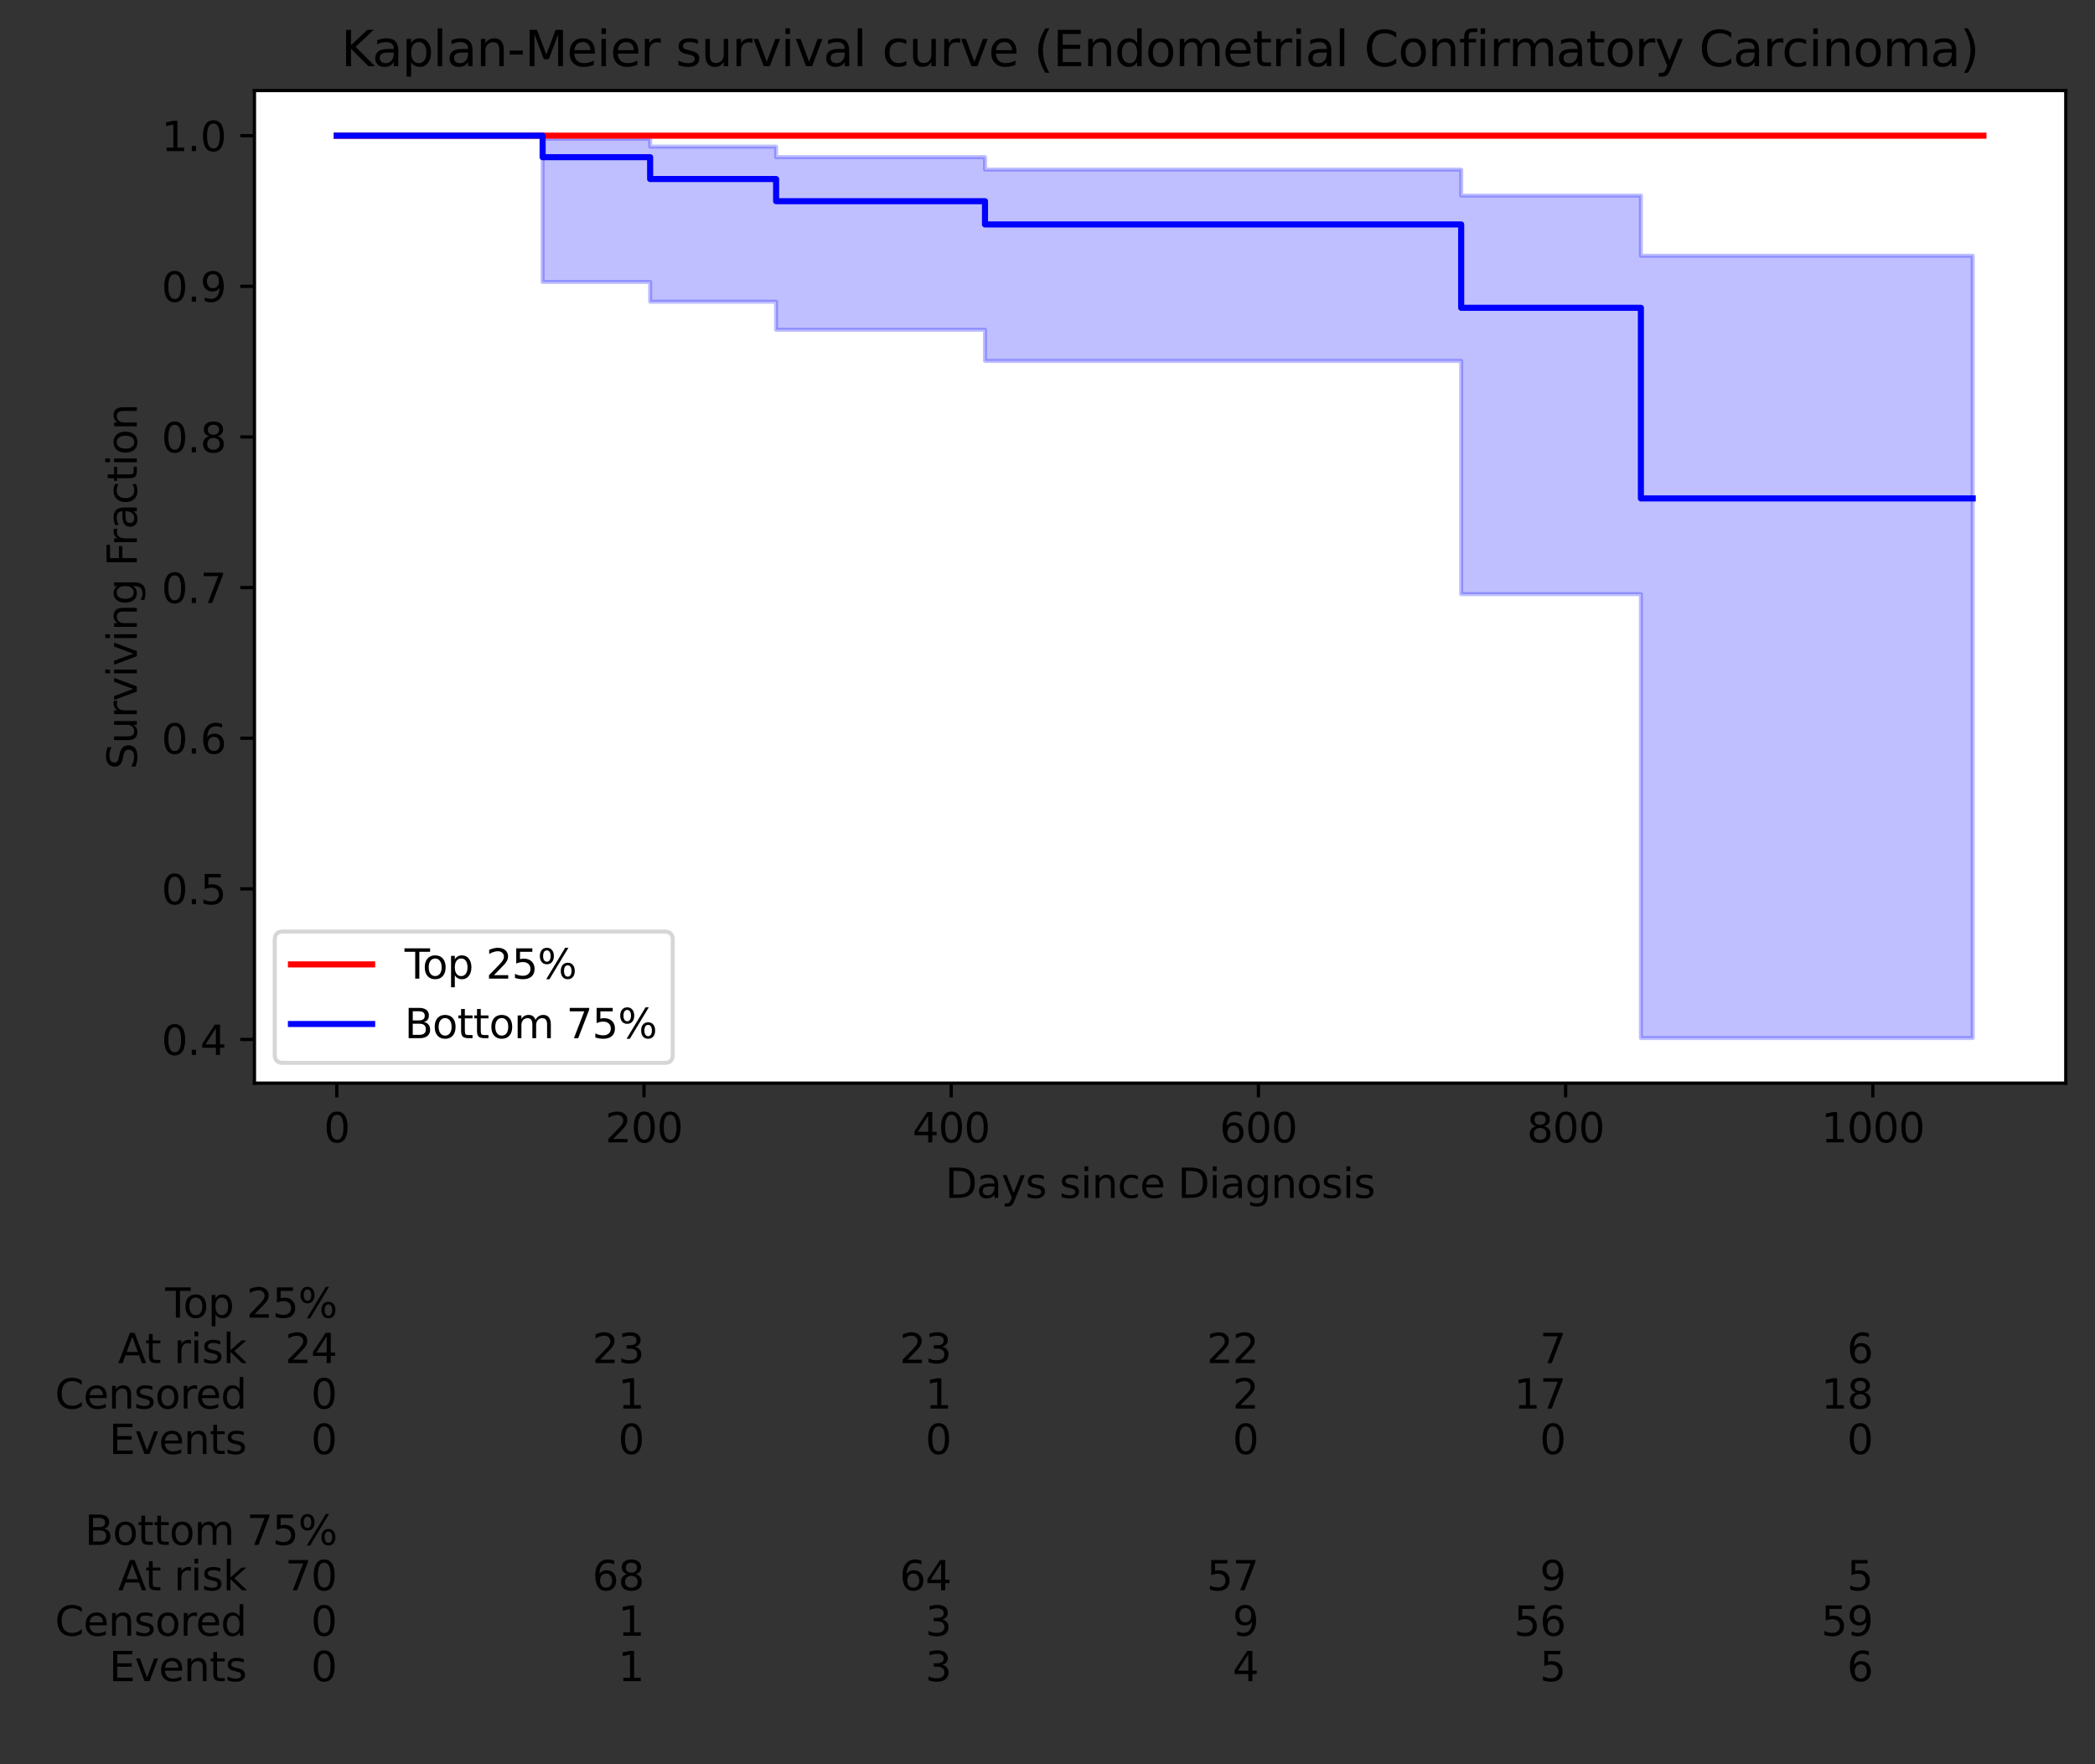 <?xml version="1.0" encoding="utf-8" standalone="no"?>
<!DOCTYPE svg PUBLIC "-//W3C//DTD SVG 1.1//EN"
  "http://www.w3.org/Graphics/SVG/1.1/DTD/svg11.dtd">
<svg xmlns:xlink="http://www.w3.org/1999/xlink" width="516.308pt" height="434.797pt" viewBox="0 0 516.308 434.797" xmlns="http://www.w3.org/2000/svg" version="1.1">
 <rect x="0" y="0" width="516.308" height="434.797" fill="#333333" stroke="none"/>
 <defs>
  <style type="text/css">*{stroke-linejoin: round; stroke-linecap: butt}</style>
 </defs>
 <g id="figure_1">
  <g id="patch_1">
   <path d="M 0 434.797 
L 516.308 434.797 
L 516.308 0 
L 0 0 
L 0 434.797 
z
" style="fill: none"/>
  </g>
  <g id="axes_1">
   <g id="patch_2">
    <path d="M 62.708 266.938 
L 509.108 266.938 
L 509.108 22.318 
L 62.708 22.318 
z
" style="fill: #ffffff"/>
   </g>
   <g id="PolyCollection_1">
    <defs>
     <path id="mbb729e5e89" d="M 82.998 -401.359 
L 82.998 -401.359 
L 105.334 -401.359 
L 105.334 -401.359 
L 307.107 -401.359 
L 307.107 -401.359 
L 324.899 -401.359 
L 324.899 -401.359 
L 332.092 -401.359 
L 332.092 -401.359 
L 337.77 -401.359 
L 337.77 -401.359 
L 338.149 -401.359 
L 338.149 -401.359 
L 345.72 -401.359 
L 345.72 -401.359 
L 346.856 -401.359 
L 346.856 -401.359 
L 348.37 -401.359 
L 348.37 -401.359 
L 349.506 -401.359 
L 349.506 -401.359 
L 356.32 -401.359 
L 356.32 -401.359 
L 358.591 -401.359 
L 358.591 -401.359 
L 361.998 -401.359 
L 361.998 -401.359 
L 375.248 -401.359 
L 375.248 -401.359 
L 376.005 -401.359 
L 376.005 -401.359 
L 378.655 -401.359 
L 378.655 -401.359 
L 382.062 -401.359 
L 382.062 -401.359 
L 451.718 -401.359 
L 451.718 -401.359 
L 467.617 -401.359 
L 467.617 -401.359 
L 472.16 -401.359 
L 472.16 -401.359 
L 480.867 -401.359 
L 480.867 -401.359 
L 481.624 -401.359 
L 481.624 -401.359 
L 485.788 -401.359 
L 485.788 -401.359 
L 488.817 -401.359 
L 488.817 -401.359 
L 488.817 -401.359 
L 488.817 -401.359 
L 488.817 -401.359 
L 485.788 -401.359 
L 485.788 -401.359 
L 481.624 -401.359 
L 481.624 -401.359 
L 480.867 -401.359 
L 480.867 -401.359 
L 472.16 -401.359 
L 472.16 -401.359 
L 467.617 -401.359 
L 467.617 -401.359 
L 451.718 -401.359 
L 451.718 -401.359 
L 382.062 -401.359 
L 382.062 -401.359 
L 378.655 -401.359 
L 378.655 -401.359 
L 376.005 -401.359 
L 376.005 -401.359 
L 375.248 -401.359 
L 375.248 -401.359 
L 361.998 -401.359 
L 361.998 -401.359 
L 358.591 -401.359 
L 358.591 -401.359 
L 356.32 -401.359 
L 356.32 -401.359 
L 349.506 -401.359 
L 349.506 -401.359 
L 348.37 -401.359 
L 348.37 -401.359 
L 346.856 -401.359 
L 346.856 -401.359 
L 345.72 -401.359 
L 345.72 -401.359 
L 338.149 -401.359 
L 338.149 -401.359 
L 337.77 -401.359 
L 337.77 -401.359 
L 332.092 -401.359 
L 332.092 -401.359 
L 324.899 -401.359 
L 324.899 -401.359 
L 307.107 -401.359 
L 307.107 -401.359 
L 105.334 -401.359 
L 105.334 -401.359 
L 82.998 -401.359 
z
" style="stroke: #ff0000; stroke-opacity: 0.25"/>
    </defs>
    <g clip-path="url(#pdd4e653bac)">
     <use xlink:href="#mbb729e5e89" x="0" y="434.797" style="fill: #ff0000; fill-opacity: 0.25; stroke: #ff0000; stroke-opacity: 0.25"/>
    </g>
   </g>
   <g id="PolyCollection_2">
    <defs>
     <path id="m569c9affd7" d="M 82.998 -401.359 
L 82.998 -401.359 
L 133.726 -401.359 
L 133.726 -365.311 
L 145.083 -365.311 
L 145.083 -365.311 
L 160.225 -365.311 
L 160.225 -360.44 
L 178.396 -360.44 
L 178.396 -360.44 
L 191.267 -360.44 
L 191.267 -353.528 
L 223.445 -353.528 
L 223.445 -353.528 
L 238.587 -353.528 
L 238.587 -353.528 
L 241.616 -353.528 
L 241.616 -353.528 
L 242.751 -353.528 
L 242.751 -345.844 
L 249.566 -345.844 
L 249.566 -345.844 
L 276.065 -345.844 
L 276.065 -345.844 
L 297.643 -345.844 
L 297.643 -345.844 
L 304.078 -345.844 
L 304.078 -345.844 
L 312.785 -345.844 
L 312.785 -345.844 
L 313.164 -345.844 
L 313.164 -345.844 
L 315.057 -345.844 
L 315.057 -345.844 
L 316.192 -345.844 
L 316.192 -345.844 
L 317.328 -345.844 
L 317.328 -345.844 
L 324.142 -345.844 
L 324.142 -345.844 
L 327.171 -345.844 
L 327.171 -345.844 
L 327.928 -345.844 
L 327.928 -345.844 
L 330.578 -345.844 
L 330.578 -345.844 
L 332.092 -345.844 
L 332.092 -345.844 
L 333.606 -345.844 
L 333.606 -345.844 
L 334.363 -345.844 
L 334.363 -345.844 
L 334.742 -345.844 
L 334.742 -345.844 
L 337.013 -345.844 
L 337.013 -345.844 
L 338.149 -345.844 
L 338.149 -345.844 
L 340.042 -345.844 
L 340.042 -345.844 
L 340.799 -345.844 
L 340.799 -345.844 
L 341.178 -345.844 
L 341.178 -345.844 
L 341.556 -345.844 
L 341.556 -345.844 
L 342.313 -345.844 
L 342.313 -345.844 
L 342.692 -345.844 
L 342.692 -345.844 
L 343.07 -345.844 
L 343.07 -345.844 
L 343.827 -345.844 
L 343.827 -345.844 
L 344.963 -345.844 
L 344.963 -345.844 
L 346.099 -345.844 
L 346.099 -345.844 
L 347.235 -345.844 
L 347.235 -345.844 
L 347.992 -345.844 
L 347.992 -345.844 
L 348.37 -345.844 
L 348.37 -345.844 
L 350.642 -345.844 
L 350.642 -345.844 
L 351.777 -345.844 
L 351.777 -345.844 
L 353.67 -345.844 
L 353.67 -345.844 
L 354.806 -345.844 
L 354.806 -345.844 
L 355.563 -345.844 
L 355.563 -345.844 
L 359.349 -345.844 
L 359.349 -345.844 
L 360.106 -345.844 
L 360.106 -288.373 
L 362.377 -288.373 
L 362.377 -288.373 
L 363.134 -288.373 
L 363.134 -288.373 
L 372.22 -288.373 
L 372.22 -288.373 
L 377.519 -288.373 
L 377.519 -288.373 
L 380.548 -288.373 
L 380.548 -288.373 
L 384.712 -288.373 
L 384.712 -288.373 
L 389.255 -288.373 
L 389.255 -288.373 
L 394.555 -288.373 
L 394.555 -288.373 
L 404.397 -288.373 
L 404.397 -178.978 
L 422.947 -178.978 
L 422.947 -178.978 
L 474.81 -178.978 
L 474.81 -178.978 
L 478.217 -178.978 
L 478.217 -178.978 
L 478.974 -178.978 
L 478.974 -178.978 
L 486.167 -178.978 
L 486.167 -178.978 
L 486.167 -371.772 
L 486.167 -371.772 
L 486.167 -371.772 
L 478.974 -371.772 
L 478.974 -371.772 
L 478.217 -371.772 
L 478.217 -371.772 
L 474.81 -371.772 
L 474.81 -371.772 
L 422.947 -371.772 
L 422.947 -371.772 
L 404.397 -371.772 
L 404.397 -386.596 
L 394.555 -386.596 
L 394.555 -386.596 
L 389.255 -386.596 
L 389.255 -386.596 
L 384.712 -386.596 
L 384.712 -386.596 
L 380.548 -386.596 
L 380.548 -386.596 
L 377.519 -386.596 
L 377.519 -386.596 
L 372.22 -386.596 
L 372.22 -386.596 
L 363.134 -386.596 
L 363.134 -386.596 
L 362.377 -386.596 
L 362.377 -386.596 
L 360.106 -386.596 
L 360.106 -393.002 
L 359.349 -393.002 
L 359.349 -393.002 
L 355.563 -393.002 
L 355.563 -393.002 
L 354.806 -393.002 
L 354.806 -393.002 
L 353.67 -393.002 
L 353.67 -393.002 
L 351.777 -393.002 
L 351.777 -393.002 
L 350.642 -393.002 
L 350.642 -393.002 
L 348.37 -393.002 
L 348.37 -393.002 
L 347.992 -393.002 
L 347.992 -393.002 
L 347.235 -393.002 
L 347.235 -393.002 
L 346.099 -393.002 
L 346.099 -393.002 
L 344.963 -393.002 
L 344.963 -393.002 
L 343.827 -393.002 
L 343.827 -393.002 
L 343.07 -393.002 
L 343.07 -393.002 
L 342.692 -393.002 
L 342.692 -393.002 
L 342.313 -393.002 
L 342.313 -393.002 
L 341.556 -393.002 
L 341.556 -393.002 
L 341.178 -393.002 
L 341.178 -393.002 
L 340.799 -393.002 
L 340.799 -393.002 
L 340.042 -393.002 
L 340.042 -393.002 
L 338.149 -393.002 
L 338.149 -393.002 
L 337.013 -393.002 
L 337.013 -393.002 
L 334.742 -393.002 
L 334.742 -393.002 
L 334.363 -393.002 
L 334.363 -393.002 
L 333.606 -393.002 
L 333.606 -393.002 
L 332.092 -393.002 
L 332.092 -393.002 
L 330.578 -393.002 
L 330.578 -393.002 
L 327.928 -393.002 
L 327.928 -393.002 
L 327.171 -393.002 
L 327.171 -393.002 
L 324.142 -393.002 
L 324.142 -393.002 
L 317.328 -393.002 
L 317.328 -393.002 
L 316.192 -393.002 
L 316.192 -393.002 
L 315.057 -393.002 
L 315.057 -393.002 
L 313.164 -393.002 
L 313.164 -393.002 
L 312.785 -393.002 
L 312.785 -393.002 
L 304.078 -393.002 
L 304.078 -393.002 
L 297.643 -393.002 
L 297.643 -393.002 
L 276.065 -393.002 
L 276.065 -393.002 
L 249.566 -393.002 
L 249.566 -393.002 
L 242.751 -393.002 
L 242.751 -396.075 
L 241.616 -396.075 
L 241.616 -396.075 
L 238.587 -396.075 
L 238.587 -396.075 
L 223.445 -396.075 
L 223.445 -396.075 
L 191.267 -396.075 
L 191.267 -398.658 
L 178.396 -398.658 
L 178.396 -398.658 
L 160.225 -398.658 
L 160.225 -400.608 
L 145.083 -400.608 
L 145.083 -400.608 
L 133.726 -400.608 
L 133.726 -401.359 
L 82.998 -401.359 
z
" style="stroke: #0000ff; stroke-opacity: 0.25"/>
    </defs>
    <g clip-path="url(#pdd4e653bac)">
     <use xlink:href="#m569c9affd7" x="0" y="434.797" style="fill: #0000ff; fill-opacity: 0.25; stroke: #0000ff; stroke-opacity: 0.25"/>
    </g>
   </g>
   <g id="matplotlib.axis_1">
    <g id="xtick_1">
     <g id="line2d_1">
      <defs>
       <path id="m80b16d10fa" d="M 0 0 
L 0 3.5 
" style="stroke: #000000; stroke-width: 0.8"/>
      </defs>
      <g>
       <use xlink:href="#m80b16d10fa" x="82.998" y="266.938" style="stroke: #000000; stroke-width: 0.8"/>
      </g>
     </g>
     <g id="text_1">
      <!-- 0 -->
      <g transform="translate(79.817 281.537) scale(0.1 -0.1)">
       <defs>
        <path id="DejaVuSans-30" d="M 2034 4250 
Q 1547 4250 1301 3770 
Q 1056 3291 1056 2328 
Q 1056 1369 1301 889 
Q 1547 409 2034 409 
Q 2525 409 2770 889 
Q 3016 1369 3016 2328 
Q 3016 3291 2770 3770 
Q 2525 4250 2034 4250 
z
M 2034 4750 
Q 2819 4750 3233 4129 
Q 3647 3509 3647 2328 
Q 3647 1150 3233 529 
Q 2819 -91 2034 -91 
Q 1250 -91 836 529 
Q 422 1150 422 2328 
Q 422 3509 836 4129 
Q 1250 4750 2034 4750 
z
" transform="scale(0.016)"/>
       </defs>
       <use xlink:href="#DejaVuSans-30"/>
      </g>
     </g>
    </g>
    <g id="xtick_2">
     <g id="line2d_2">
      <g>
       <use xlink:href="#m80b16d10fa" x="158.711" y="266.938" style="stroke: #000000; stroke-width: 0.8"/>
      </g>
     </g>
     <g id="text_2">
      <!-- 200 -->
      <g transform="translate(149.167 281.537) scale(0.1 -0.1)">
       <defs>
        <path id="DejaVuSans-32" d="M 1228 531 
L 3431 531 
L 3431 0 
L 469 0 
L 469 531 
Q 828 903 1448 1529 
Q 2069 2156 2228 2338 
Q 2531 2678 2651 2914 
Q 2772 3150 2772 3378 
Q 2772 3750 2511 3984 
Q 2250 4219 1831 4219 
Q 1534 4219 1204 4116 
Q 875 4013 500 3803 
L 500 4441 
Q 881 4594 1212 4672 
Q 1544 4750 1819 4750 
Q 2544 4750 2975 4387 
Q 3406 4025 3406 3419 
Q 3406 3131 3298 2873 
Q 3191 2616 2906 2266 
Q 2828 2175 2409 1742 
Q 1991 1309 1228 531 
z
" transform="scale(0.016)"/>
       </defs>
       <use xlink:href="#DejaVuSans-32"/>
       <use xlink:href="#DejaVuSans-30" x="63.623"/>
       <use xlink:href="#DejaVuSans-30" x="127.246"/>
      </g>
     </g>
    </g>
    <g id="xtick_3">
     <g id="line2d_3">
      <g>
       <use xlink:href="#m80b16d10fa" x="234.423" y="266.938" style="stroke: #000000; stroke-width: 0.8"/>
      </g>
     </g>
     <g id="text_3">
      <!-- 400 -->
      <g transform="translate(224.879 281.537) scale(0.1 -0.1)">
       <defs>
        <path id="DejaVuSans-34" d="M 2419 4116 
L 825 1625 
L 2419 1625 
L 2419 4116 
z
M 2253 4666 
L 3047 4666 
L 3047 1625 
L 3713 1625 
L 3713 1100 
L 3047 1100 
L 3047 0 
L 2419 0 
L 2419 1100 
L 313 1100 
L 313 1709 
L 2253 4666 
z
" transform="scale(0.016)"/>
       </defs>
       <use xlink:href="#DejaVuSans-34"/>
       <use xlink:href="#DejaVuSans-30" x="63.623"/>
       <use xlink:href="#DejaVuSans-30" x="127.246"/>
      </g>
     </g>
    </g>
    <g id="xtick_4">
     <g id="line2d_4">
      <g>
       <use xlink:href="#m80b16d10fa" x="310.135" y="266.938" style="stroke: #000000; stroke-width: 0.8"/>
      </g>
     </g>
     <g id="text_4">
      <!-- 600 -->
      <g transform="translate(300.592 281.537) scale(0.1 -0.1)">
       <defs>
        <path id="DejaVuSans-36" d="M 2113 2584 
Q 1688 2584 1439 2293 
Q 1191 2003 1191 1497 
Q 1191 994 1439 701 
Q 1688 409 2113 409 
Q 2538 409 2786 701 
Q 3034 994 3034 1497 
Q 3034 2003 2786 2293 
Q 2538 2584 2113 2584 
z
M 3366 4563 
L 3366 3988 
Q 3128 4100 2886 4159 
Q 2644 4219 2406 4219 
Q 1781 4219 1451 3797 
Q 1122 3375 1075 2522 
Q 1259 2794 1537 2939 
Q 1816 3084 2150 3084 
Q 2853 3084 3261 2657 
Q 3669 2231 3669 1497 
Q 3669 778 3244 343 
Q 2819 -91 2113 -91 
Q 1303 -91 875 529 
Q 447 1150 447 2328 
Q 447 3434 972 4092 
Q 1497 4750 2381 4750 
Q 2619 4750 2861 4703 
Q 3103 4656 3366 4563 
z
" transform="scale(0.016)"/>
       </defs>
       <use xlink:href="#DejaVuSans-36"/>
       <use xlink:href="#DejaVuSans-30" x="63.623"/>
       <use xlink:href="#DejaVuSans-30" x="127.246"/>
      </g>
     </g>
    </g>
    <g id="xtick_5">
     <g id="line2d_5">
      <g>
       <use xlink:href="#m80b16d10fa" x="385.848" y="266.938" style="stroke: #000000; stroke-width: 0.8"/>
      </g>
     </g>
     <g id="text_5">
      <!-- 800 -->
      <g transform="translate(376.304 281.537) scale(0.1 -0.1)">
       <defs>
        <path id="DejaVuSans-38" d="M 2034 2216 
Q 1584 2216 1326 1975 
Q 1069 1734 1069 1313 
Q 1069 891 1326 650 
Q 1584 409 2034 409 
Q 2484 409 2743 651 
Q 3003 894 3003 1313 
Q 3003 1734 2745 1975 
Q 2488 2216 2034 2216 
z
M 1403 2484 
Q 997 2584 770 2862 
Q 544 3141 544 3541 
Q 544 4100 942 4425 
Q 1341 4750 2034 4750 
Q 2731 4750 3128 4425 
Q 3525 4100 3525 3541 
Q 3525 3141 3298 2862 
Q 3072 2584 2669 2484 
Q 3125 2378 3379 2068 
Q 3634 1759 3634 1313 
Q 3634 634 3220 271 
Q 2806 -91 2034 -91 
Q 1263 -91 848 271 
Q 434 634 434 1313 
Q 434 1759 690 2068 
Q 947 2378 1403 2484 
z
M 1172 3481 
Q 1172 3119 1398 2916 
Q 1625 2713 2034 2713 
Q 2441 2713 2670 2916 
Q 2900 3119 2900 3481 
Q 2900 3844 2670 4047 
Q 2441 4250 2034 4250 
Q 1625 4250 1398 4047 
Q 1172 3844 1172 3481 
z
" transform="scale(0.016)"/>
       </defs>
       <use xlink:href="#DejaVuSans-38"/>
       <use xlink:href="#DejaVuSans-30" x="63.623"/>
       <use xlink:href="#DejaVuSans-30" x="127.246"/>
      </g>
     </g>
    </g>
    <g id="xtick_6">
     <g id="line2d_6">
      <g>
       <use xlink:href="#m80b16d10fa" x="461.56" y="266.938" style="stroke: #000000; stroke-width: 0.8"/>
      </g>
     </g>
     <g id="text_6">
      <!-- 1000 -->
      <g transform="translate(448.835 281.537) scale(0.1 -0.1)">
       <defs>
        <path id="DejaVuSans-31" d="M 794 531 
L 1825 531 
L 1825 4091 
L 703 3866 
L 703 4441 
L 1819 4666 
L 2450 4666 
L 2450 531 
L 3481 531 
L 3481 0 
L 794 0 
L 794 531 
z
" transform="scale(0.016)"/>
       </defs>
       <use xlink:href="#DejaVuSans-31"/>
       <use xlink:href="#DejaVuSans-30" x="63.623"/>
       <use xlink:href="#DejaVuSans-30" x="127.246"/>
       <use xlink:href="#DejaVuSans-30" x="190.869"/>
      </g>
     </g>
    </g>
    <g id="text_7">
     <!-- Days since Diagnosis -->
     <g transform="translate(232.959 295.215) scale(0.1 -0.1)">
      <defs>
       <path id="DejaVuSans-44" d="M 1259 4147 
L 1259 519 
L 2022 519 
Q 2988 519 3436 956 
Q 3884 1394 3884 2338 
Q 3884 3275 3436 3711 
Q 2988 4147 2022 4147 
L 1259 4147 
z
M 628 4666 
L 1925 4666 
Q 3281 4666 3915 4102 
Q 4550 3538 4550 2338 
Q 4550 1131 3912 565 
Q 3275 0 1925 0 
L 628 0 
L 628 4666 
z
" transform="scale(0.016)"/>
       <path id="DejaVuSans-61" d="M 2194 1759 
Q 1497 1759 1228 1600 
Q 959 1441 959 1056 
Q 959 750 1161 570 
Q 1363 391 1709 391 
Q 2188 391 2477 730 
Q 2766 1069 2766 1631 
L 2766 1759 
L 2194 1759 
z
M 3341 1997 
L 3341 0 
L 2766 0 
L 2766 531 
Q 2569 213 2275 61 
Q 1981 -91 1556 -91 
Q 1019 -91 701 211 
Q 384 513 384 1019 
Q 384 1609 779 1909 
Q 1175 2209 1959 2209 
L 2766 2209 
L 2766 2266 
Q 2766 2663 2505 2880 
Q 2244 3097 1772 3097 
Q 1472 3097 1187 3025 
Q 903 2953 641 2809 
L 641 3341 
Q 956 3463 1253 3523 
Q 1550 3584 1831 3584 
Q 2591 3584 2966 3190 
Q 3341 2797 3341 1997 
z
" transform="scale(0.016)"/>
       <path id="DejaVuSans-79" d="M 2059 -325 
Q 1816 -950 1584 -1140 
Q 1353 -1331 966 -1331 
L 506 -1331 
L 506 -850 
L 844 -850 
Q 1081 -850 1212 -737 
Q 1344 -625 1503 -206 
L 1606 56 
L 191 3500 
L 800 3500 
L 1894 763 
L 2988 3500 
L 3597 3500 
L 2059 -325 
z
" transform="scale(0.016)"/>
       <path id="DejaVuSans-73" d="M 2834 3397 
L 2834 2853 
Q 2591 2978 2328 3040 
Q 2066 3103 1784 3103 
Q 1356 3103 1142 2972 
Q 928 2841 928 2578 
Q 928 2378 1081 2264 
Q 1234 2150 1697 2047 
L 1894 2003 
Q 2506 1872 2764 1633 
Q 3022 1394 3022 966 
Q 3022 478 2636 193 
Q 2250 -91 1575 -91 
Q 1294 -91 989 -36 
Q 684 19 347 128 
L 347 722 
Q 666 556 975 473 
Q 1284 391 1588 391 
Q 1994 391 2212 530 
Q 2431 669 2431 922 
Q 2431 1156 2273 1281 
Q 2116 1406 1581 1522 
L 1381 1569 
Q 847 1681 609 1914 
Q 372 2147 372 2553 
Q 372 3047 722 3315 
Q 1072 3584 1716 3584 
Q 2034 3584 2315 3537 
Q 2597 3491 2834 3397 
z
" transform="scale(0.016)"/>
       <path id="DejaVuSans-20" transform="scale(0.016)"/>
       <path id="DejaVuSans-69" d="M 603 3500 
L 1178 3500 
L 1178 0 
L 603 0 
L 603 3500 
z
M 603 4863 
L 1178 4863 
L 1178 4134 
L 603 4134 
L 603 4863 
z
" transform="scale(0.016)"/>
       <path id="DejaVuSans-6e" d="M 3513 2113 
L 3513 0 
L 2938 0 
L 2938 2094 
Q 2938 2591 2744 2837 
Q 2550 3084 2163 3084 
Q 1697 3084 1428 2787 
Q 1159 2491 1159 1978 
L 1159 0 
L 581 0 
L 581 3500 
L 1159 3500 
L 1159 2956 
Q 1366 3272 1645 3428 
Q 1925 3584 2291 3584 
Q 2894 3584 3203 3211 
Q 3513 2838 3513 2113 
z
" transform="scale(0.016)"/>
       <path id="DejaVuSans-63" d="M 3122 3366 
L 3122 2828 
Q 2878 2963 2633 3030 
Q 2388 3097 2138 3097 
Q 1578 3097 1268 2742 
Q 959 2388 959 1747 
Q 959 1106 1268 751 
Q 1578 397 2138 397 
Q 2388 397 2633 464 
Q 2878 531 3122 666 
L 3122 134 
Q 2881 22 2623 -34 
Q 2366 -91 2075 -91 
Q 1284 -91 818 406 
Q 353 903 353 1747 
Q 353 2603 823 3093 
Q 1294 3584 2113 3584 
Q 2378 3584 2631 3529 
Q 2884 3475 3122 3366 
z
" transform="scale(0.016)"/>
       <path id="DejaVuSans-65" d="M 3597 1894 
L 3597 1613 
L 953 1613 
Q 991 1019 1311 708 
Q 1631 397 2203 397 
Q 2534 397 2845 478 
Q 3156 559 3463 722 
L 3463 178 
Q 3153 47 2828 -22 
Q 2503 -91 2169 -91 
Q 1331 -91 842 396 
Q 353 884 353 1716 
Q 353 2575 817 3079 
Q 1281 3584 2069 3584 
Q 2775 3584 3186 3129 
Q 3597 2675 3597 1894 
z
M 3022 2063 
Q 3016 2534 2758 2815 
Q 2500 3097 2075 3097 
Q 1594 3097 1305 2825 
Q 1016 2553 972 2059 
L 3022 2063 
z
" transform="scale(0.016)"/>
       <path id="DejaVuSans-67" d="M 2906 1791 
Q 2906 2416 2648 2759 
Q 2391 3103 1925 3103 
Q 1463 3103 1205 2759 
Q 947 2416 947 1791 
Q 947 1169 1205 825 
Q 1463 481 1925 481 
Q 2391 481 2648 825 
Q 2906 1169 2906 1791 
z
M 3481 434 
Q 3481 -459 3084 -895 
Q 2688 -1331 1869 -1331 
Q 1566 -1331 1297 -1286 
Q 1028 -1241 775 -1147 
L 775 -588 
Q 1028 -725 1275 -790 
Q 1522 -856 1778 -856 
Q 2344 -856 2625 -561 
Q 2906 -266 2906 331 
L 2906 616 
Q 2728 306 2450 153 
Q 2172 0 1784 0 
Q 1141 0 747 490 
Q 353 981 353 1791 
Q 353 2603 747 3093 
Q 1141 3584 1784 3584 
Q 2172 3584 2450 3431 
Q 2728 3278 2906 2969 
L 2906 3500 
L 3481 3500 
L 3481 434 
z
" transform="scale(0.016)"/>
       <path id="DejaVuSans-6f" d="M 1959 3097 
Q 1497 3097 1228 2736 
Q 959 2375 959 1747 
Q 959 1119 1226 758 
Q 1494 397 1959 397 
Q 2419 397 2687 759 
Q 2956 1122 2956 1747 
Q 2956 2369 2687 2733 
Q 2419 3097 1959 3097 
z
M 1959 3584 
Q 2709 3584 3137 3096 
Q 3566 2609 3566 1747 
Q 3566 888 3137 398 
Q 2709 -91 1959 -91 
Q 1206 -91 779 398 
Q 353 888 353 1747 
Q 353 2609 779 3096 
Q 1206 3584 1959 3584 
z
" transform="scale(0.016)"/>
      </defs>
      <use xlink:href="#DejaVuSans-44"/>
      <use xlink:href="#DejaVuSans-61" x="77.002"/>
      <use xlink:href="#DejaVuSans-79" x="138.281"/>
      <use xlink:href="#DejaVuSans-73" x="197.461"/>
      <use xlink:href="#DejaVuSans-20" x="249.561"/>
      <use xlink:href="#DejaVuSans-73" x="281.348"/>
      <use xlink:href="#DejaVuSans-69" x="333.447"/>
      <use xlink:href="#DejaVuSans-6e" x="361.23"/>
      <use xlink:href="#DejaVuSans-63" x="424.609"/>
      <use xlink:href="#DejaVuSans-65" x="479.59"/>
      <use xlink:href="#DejaVuSans-20" x="541.113"/>
      <use xlink:href="#DejaVuSans-44" x="572.9"/>
      <use xlink:href="#DejaVuSans-69" x="649.902"/>
      <use xlink:href="#DejaVuSans-61" x="677.686"/>
      <use xlink:href="#DejaVuSans-67" x="738.965"/>
      <use xlink:href="#DejaVuSans-6e" x="802.441"/>
      <use xlink:href="#DejaVuSans-6f" x="865.82"/>
      <use xlink:href="#DejaVuSans-73" x="927.002"/>
      <use xlink:href="#DejaVuSans-69" x="979.102"/>
      <use xlink:href="#DejaVuSans-73" x="1006.885"/>
     </g>
    </g>
   </g>
   <g id="matplotlib.axis_2">
    <g id="ytick_1">
     <g id="line2d_7">
      <defs>
       <path id="m5f31d55147" d="M 0 0 
L -3.5 0 
" style="stroke: #000000; stroke-width: 0.8"/>
      </defs>
      <g>
       <use xlink:href="#m5f31d55147" x="62.708" y="256.177" style="stroke: #000000; stroke-width: 0.8"/>
      </g>
     </g>
     <g id="text_8">
      <!-- 0.4 -->
      <g transform="translate(39.804 259.976) scale(0.1 -0.1)">
       <defs>
        <path id="DejaVuSans-2e" d="M 684 794 
L 1344 794 
L 1344 0 
L 684 0 
L 684 794 
z
" transform="scale(0.016)"/>
       </defs>
       <use xlink:href="#DejaVuSans-30"/>
       <use xlink:href="#DejaVuSans-2e" x="63.623"/>
       <use xlink:href="#DejaVuSans-34" x="95.41"/>
      </g>
     </g>
    </g>
    <g id="ytick_2">
     <g id="line2d_8">
      <g>
       <use xlink:href="#m5f31d55147" x="62.708" y="219.054" style="stroke: #000000; stroke-width: 0.8"/>
      </g>
     </g>
     <g id="text_9">
      <!-- 0.5 -->
      <g transform="translate(39.804 222.853) scale(0.1 -0.1)">
       <defs>
        <path id="DejaVuSans-35" d="M 691 4666 
L 3169 4666 
L 3169 4134 
L 1269 4134 
L 1269 2991 
Q 1406 3038 1543 3061 
Q 1681 3084 1819 3084 
Q 2600 3084 3056 2656 
Q 3513 2228 3513 1497 
Q 3513 744 3044 326 
Q 2575 -91 1722 -91 
Q 1428 -91 1123 -41 
Q 819 9 494 109 
L 494 744 
Q 775 591 1075 516 
Q 1375 441 1709 441 
Q 2250 441 2565 725 
Q 2881 1009 2881 1497 
Q 2881 1984 2565 2268 
Q 2250 2553 1709 2553 
Q 1456 2553 1204 2497 
Q 953 2441 691 2322 
L 691 4666 
z
" transform="scale(0.016)"/>
       </defs>
       <use xlink:href="#DejaVuSans-30"/>
       <use xlink:href="#DejaVuSans-2e" x="63.623"/>
       <use xlink:href="#DejaVuSans-35" x="95.41"/>
      </g>
     </g>
    </g>
    <g id="ytick_3">
     <g id="line2d_9">
      <g>
       <use xlink:href="#m5f31d55147" x="62.708" y="181.93" style="stroke: #000000; stroke-width: 0.8"/>
      </g>
     </g>
     <g id="text_10">
      <!-- 0.6 -->
      <g transform="translate(39.804 185.73) scale(0.1 -0.1)">
       <use xlink:href="#DejaVuSans-30"/>
       <use xlink:href="#DejaVuSans-2e" x="63.623"/>
       <use xlink:href="#DejaVuSans-36" x="95.41"/>
      </g>
     </g>
    </g>
    <g id="ytick_4">
     <g id="line2d_10">
      <g>
       <use xlink:href="#m5f31d55147" x="62.708" y="144.807" style="stroke: #000000; stroke-width: 0.8"/>
      </g>
     </g>
     <g id="text_11">
      <!-- 0.7 -->
      <g transform="translate(39.804 148.606) scale(0.1 -0.1)">
       <defs>
        <path id="DejaVuSans-37" d="M 525 4666 
L 3525 4666 
L 3525 4397 
L 1831 0 
L 1172 0 
L 2766 4134 
L 525 4134 
L 525 4666 
z
" transform="scale(0.016)"/>
       </defs>
       <use xlink:href="#DejaVuSans-30"/>
       <use xlink:href="#DejaVuSans-2e" x="63.623"/>
       <use xlink:href="#DejaVuSans-37" x="95.41"/>
      </g>
     </g>
    </g>
    <g id="ytick_5">
     <g id="line2d_11">
      <g>
       <use xlink:href="#m5f31d55147" x="62.708" y="107.684" style="stroke: #000000; stroke-width: 0.8"/>
      </g>
     </g>
     <g id="text_12">
      <!-- 0.8 -->
      <g transform="translate(39.804 111.483) scale(0.1 -0.1)">
       <use xlink:href="#DejaVuSans-30"/>
       <use xlink:href="#DejaVuSans-2e" x="63.623"/>
       <use xlink:href="#DejaVuSans-38" x="95.41"/>
      </g>
     </g>
    </g>
    <g id="ytick_6">
     <g id="line2d_12">
      <g>
       <use xlink:href="#m5f31d55147" x="62.708" y="70.561" style="stroke: #000000; stroke-width: 0.8"/>
      </g>
     </g>
     <g id="text_13">
      <!-- 0.9 -->
      <g transform="translate(39.804 74.36) scale(0.1 -0.1)">
       <defs>
        <path id="DejaVuSans-39" d="M 703 97 
L 703 672 
Q 941 559 1184 500 
Q 1428 441 1663 441 
Q 2288 441 2617 861 
Q 2947 1281 2994 2138 
Q 2813 1869 2534 1725 
Q 2256 1581 1919 1581 
Q 1219 1581 811 2004 
Q 403 2428 403 3163 
Q 403 3881 828 4315 
Q 1253 4750 1959 4750 
Q 2769 4750 3195 4129 
Q 3622 3509 3622 2328 
Q 3622 1225 3098 567 
Q 2575 -91 1691 -91 
Q 1453 -91 1209 -44 
Q 966 3 703 97 
z
M 1959 2075 
Q 2384 2075 2632 2365 
Q 2881 2656 2881 3163 
Q 2881 3666 2632 3958 
Q 2384 4250 1959 4250 
Q 1534 4250 1286 3958 
Q 1038 3666 1038 3163 
Q 1038 2656 1286 2365 
Q 1534 2075 1959 2075 
z
" transform="scale(0.016)"/>
       </defs>
       <use xlink:href="#DejaVuSans-30"/>
       <use xlink:href="#DejaVuSans-2e" x="63.623"/>
       <use xlink:href="#DejaVuSans-39" x="95.41"/>
      </g>
     </g>
    </g>
    <g id="ytick_7">
     <g id="line2d_13">
      <g>
       <use xlink:href="#m5f31d55147" x="62.708" y="33.437" style="stroke: #000000; stroke-width: 0.8"/>
      </g>
     </g>
     <g id="text_14">
      <!-- 1.0 -->
      <g transform="translate(39.804 37.236) scale(0.1 -0.1)">
       <use xlink:href="#DejaVuSans-31"/>
       <use xlink:href="#DejaVuSans-2e" x="63.623"/>
       <use xlink:href="#DejaVuSans-30" x="95.41"/>
      </g>
     </g>
    </g>
    <g id="text_15">
     <!-- Surviving Fraction -->
     <g transform="translate(33.725 189.615) rotate(-90) scale(0.1 -0.1)">
      <defs>
       <path id="DejaVuSans-53" d="M 3425 4513 
L 3425 3897 
Q 3066 4069 2747 4153 
Q 2428 4238 2131 4238 
Q 1616 4238 1336 4038 
Q 1056 3838 1056 3469 
Q 1056 3159 1242 3001 
Q 1428 2844 1947 2747 
L 2328 2669 
Q 3034 2534 3370 2195 
Q 3706 1856 3706 1288 
Q 3706 609 3251 259 
Q 2797 -91 1919 -91 
Q 1588 -91 1214 -16 
Q 841 59 441 206 
L 441 856 
Q 825 641 1194 531 
Q 1563 422 1919 422 
Q 2459 422 2753 634 
Q 3047 847 3047 1241 
Q 3047 1584 2836 1778 
Q 2625 1972 2144 2069 
L 1759 2144 
Q 1053 2284 737 2584 
Q 422 2884 422 3419 
Q 422 4038 858 4394 
Q 1294 4750 2059 4750 
Q 2388 4750 2728 4690 
Q 3069 4631 3425 4513 
z
" transform="scale(0.016)"/>
       <path id="DejaVuSans-75" d="M 544 1381 
L 544 3500 
L 1119 3500 
L 1119 1403 
Q 1119 906 1312 657 
Q 1506 409 1894 409 
Q 2359 409 2629 706 
Q 2900 1003 2900 1516 
L 2900 3500 
L 3475 3500 
L 3475 0 
L 2900 0 
L 2900 538 
Q 2691 219 2414 64 
Q 2138 -91 1772 -91 
Q 1169 -91 856 284 
Q 544 659 544 1381 
z
M 1991 3584 
L 1991 3584 
z
" transform="scale(0.016)"/>
       <path id="DejaVuSans-72" d="M 2631 2963 
Q 2534 3019 2420 3045 
Q 2306 3072 2169 3072 
Q 1681 3072 1420 2755 
Q 1159 2438 1159 1844 
L 1159 0 
L 581 0 
L 581 3500 
L 1159 3500 
L 1159 2956 
Q 1341 3275 1631 3429 
Q 1922 3584 2338 3584 
Q 2397 3584 2469 3576 
Q 2541 3569 2628 3553 
L 2631 2963 
z
" transform="scale(0.016)"/>
       <path id="DejaVuSans-76" d="M 191 3500 
L 800 3500 
L 1894 563 
L 2988 3500 
L 3597 3500 
L 2284 0 
L 1503 0 
L 191 3500 
z
" transform="scale(0.016)"/>
       <path id="DejaVuSans-46" d="M 628 4666 
L 3309 4666 
L 3309 4134 
L 1259 4134 
L 1259 2759 
L 3109 2759 
L 3109 2228 
L 1259 2228 
L 1259 0 
L 628 0 
L 628 4666 
z
" transform="scale(0.016)"/>
       <path id="DejaVuSans-74" d="M 1172 4494 
L 1172 3500 
L 2356 3500 
L 2356 3053 
L 1172 3053 
L 1172 1153 
Q 1172 725 1289 603 
Q 1406 481 1766 481 
L 2356 481 
L 2356 0 
L 1766 0 
Q 1100 0 847 248 
Q 594 497 594 1153 
L 594 3053 
L 172 3053 
L 172 3500 
L 594 3500 
L 594 4494 
L 1172 4494 
z
" transform="scale(0.016)"/>
      </defs>
      <use xlink:href="#DejaVuSans-53"/>
      <use xlink:href="#DejaVuSans-75" x="63.477"/>
      <use xlink:href="#DejaVuSans-72" x="126.855"/>
      <use xlink:href="#DejaVuSans-76" x="167.969"/>
      <use xlink:href="#DejaVuSans-69" x="227.148"/>
      <use xlink:href="#DejaVuSans-76" x="254.932"/>
      <use xlink:href="#DejaVuSans-69" x="314.111"/>
      <use xlink:href="#DejaVuSans-6e" x="341.895"/>
      <use xlink:href="#DejaVuSans-67" x="405.273"/>
      <use xlink:href="#DejaVuSans-20" x="468.75"/>
      <use xlink:href="#DejaVuSans-46" x="500.537"/>
      <use xlink:href="#DejaVuSans-72" x="550.807"/>
      <use xlink:href="#DejaVuSans-61" x="591.92"/>
      <use xlink:href="#DejaVuSans-63" x="653.199"/>
      <use xlink:href="#DejaVuSans-74" x="708.18"/>
      <use xlink:href="#DejaVuSans-69" x="747.389"/>
      <use xlink:href="#DejaVuSans-6f" x="775.172"/>
      <use xlink:href="#DejaVuSans-6e" x="836.354"/>
     </g>
    </g>
   </g>
   <g id="line2d_14">
    <path d="M 82.998 33.437 
L 105.334 33.437 
L 105.334 33.437 
L 307.107 33.437 
L 307.107 33.437 
L 324.899 33.437 
L 324.899 33.437 
L 332.092 33.437 
L 332.092 33.437 
L 337.77 33.437 
L 337.77 33.437 
L 338.149 33.437 
L 338.149 33.437 
L 345.72 33.437 
L 345.72 33.437 
L 346.856 33.437 
L 346.856 33.437 
L 348.37 33.437 
L 348.37 33.437 
L 349.506 33.437 
L 349.506 33.437 
L 356.32 33.437 
L 356.32 33.437 
L 358.591 33.437 
L 358.591 33.437 
L 361.998 33.437 
L 361.998 33.437 
L 375.248 33.437 
L 375.248 33.437 
L 376.005 33.437 
L 376.005 33.437 
L 378.655 33.437 
L 378.655 33.437 
L 382.062 33.437 
L 382.062 33.437 
L 451.718 33.437 
L 451.718 33.437 
L 467.617 33.437 
L 467.617 33.437 
L 472.16 33.437 
L 472.16 33.437 
L 480.867 33.437 
L 480.867 33.437 
L 481.624 33.437 
L 481.624 33.437 
L 485.788 33.437 
L 485.788 33.437 
L 488.817 33.437 
L 488.817 33.437 
" clip-path="url(#pdd4e653bac)" style="fill: none; stroke: #ff0000; stroke-width: 1.5; stroke-linecap: square"/>
   </g>
   <g id="line2d_15">
    <path d="M 82.998 33.437 
L 133.726 33.437 
L 133.726 38.741 
L 145.083 38.741 
L 145.083 38.741 
L 160.225 38.741 
L 160.225 44.122 
L 178.396 44.122 
L 178.396 44.122 
L 191.267 44.122 
L 191.267 49.585 
L 223.445 49.585 
L 223.445 49.585 
L 238.587 49.585 
L 238.587 49.585 
L 241.616 49.585 
L 241.616 49.585 
L 242.751 49.585 
L 242.751 55.312 
L 249.566 55.312 
L 249.566 55.312 
L 276.065 55.312 
L 276.065 55.312 
L 297.643 55.312 
L 297.643 55.312 
L 304.078 55.312 
L 304.078 55.312 
L 312.785 55.312 
L 312.785 55.312 
L 313.164 55.312 
L 313.164 55.312 
L 315.057 55.312 
L 315.057 55.312 
L 316.192 55.312 
L 316.192 55.312 
L 317.328 55.312 
L 317.328 55.312 
L 324.142 55.312 
L 324.142 55.312 
L 327.171 55.312 
L 327.171 55.312 
L 327.928 55.312 
L 327.928 55.312 
L 330.578 55.312 
L 330.578 55.312 
L 332.092 55.312 
L 332.092 55.312 
L 333.606 55.312 
L 333.606 55.312 
L 334.363 55.312 
L 334.363 55.312 
L 334.742 55.312 
L 334.742 55.312 
L 337.013 55.312 
L 337.013 55.312 
L 338.149 55.312 
L 338.149 55.312 
L 340.042 55.312 
L 340.042 55.312 
L 340.799 55.312 
L 340.799 55.312 
L 341.178 55.312 
L 341.178 55.312 
L 341.556 55.312 
L 341.556 55.312 
L 342.313 55.312 
L 342.313 55.312 
L 342.692 55.312 
L 342.692 55.312 
L 343.07 55.312 
L 343.07 55.312 
L 343.827 55.312 
L 343.827 55.312 
L 344.963 55.312 
L 344.963 55.312 
L 346.099 55.312 
L 346.099 55.312 
L 347.235 55.312 
L 347.235 55.312 
L 347.992 55.312 
L 347.992 55.312 
L 348.37 55.312 
L 348.37 55.312 
L 350.642 55.312 
L 350.642 55.312 
L 351.777 55.312 
L 351.777 55.312 
L 353.67 55.312 
L 353.67 55.312 
L 354.806 55.312 
L 354.806 55.312 
L 355.563 55.312 
L 355.563 55.312 
L 359.349 55.312 
L 359.349 55.312 
L 360.106 55.312 
L 360.106 75.862 
L 362.377 75.862 
L 362.377 75.862 
L 363.134 75.862 
L 363.134 75.862 
L 372.22 75.862 
L 372.22 75.862 
L 377.519 75.862 
L 377.519 75.862 
L 380.548 75.862 
L 380.548 75.862 
L 384.712 75.862 
L 384.712 75.862 
L 389.255 75.862 
L 389.255 75.862 
L 394.555 75.862 
L 394.555 75.862 
L 404.397 75.862 
L 404.397 122.835 
L 422.947 122.835 
L 422.947 122.835 
L 474.81 122.835 
L 474.81 122.835 
L 478.217 122.835 
L 478.217 122.835 
L 478.974 122.835 
L 478.974 122.835 
L 486.167 122.835 
L 486.167 122.835 
" clip-path="url(#pdd4e653bac)" style="fill: none; stroke: #0000ff; stroke-width: 1.5; stroke-linecap: square"/>
   </g>
   <g id="patch_3">
    <path d="M 62.708 266.938 
L 62.708 22.318 
" style="fill: none; stroke: #000000; stroke-width: 0.8; stroke-linejoin: miter; stroke-linecap: square"/>
   </g>
   <g id="patch_4">
    <path d="M 509.108 266.938 
L 509.108 22.318 
" style="fill: none; stroke: #000000; stroke-width: 0.8; stroke-linejoin: miter; stroke-linecap: square"/>
   </g>
   <g id="patch_5">
    <path d="M 62.708 266.938 
L 509.108 266.938 
" style="fill: none; stroke: #000000; stroke-width: 0.8; stroke-linejoin: miter; stroke-linecap: square"/>
   </g>
   <g id="patch_6">
    <path d="M 62.708 22.318 
L 509.108 22.318 
" style="fill: none; stroke: #000000; stroke-width: 0.8; stroke-linejoin: miter; stroke-linecap: square"/>
   </g>
   <g id="legend_1">
    <g id="patch_7">
     <path d="M 69.708 261.938 
L 163.792 261.938 
Q 165.792 261.938 165.792 259.938 
L 165.792 231.582 
Q 165.792 229.582 163.792 229.582 
L 69.708 229.582 
Q 67.708 229.582 67.708 231.582 
L 67.708 259.938 
Q 67.708 261.938 69.708 261.938 
z
" style="fill: #ffffff; opacity: 0.8; stroke: #cccccc; stroke-linejoin: miter"/>
    </g>
    <g id="line2d_16">
     <path d="M 71.708 237.68 
L 81.708 237.68 
L 81.708 237.68 
L 91.708 237.68 
L 91.708 237.68 
" style="fill: none; stroke: #ff0000; stroke-width: 1.5; stroke-linecap: square"/>
    </g>
    <g id="text_16">
     <!-- Top 25% -->
     <g transform="translate(99.708 241.18) scale(0.1 -0.1)">
      <defs>
       <path id="DejaVuSans-54" d="M -19 4666 
L 3928 4666 
L 3928 4134 
L 2272 4134 
L 2272 0 
L 1638 0 
L 1638 4134 
L -19 4134 
L -19 4666 
z
" transform="scale(0.016)"/>
       <path id="DejaVuSans-70" d="M 1159 525 
L 1159 -1331 
L 581 -1331 
L 581 3500 
L 1159 3500 
L 1159 2969 
Q 1341 3281 1617 3432 
Q 1894 3584 2278 3584 
Q 2916 3584 3314 3078 
Q 3713 2572 3713 1747 
Q 3713 922 3314 415 
Q 2916 -91 2278 -91 
Q 1894 -91 1617 61 
Q 1341 213 1159 525 
z
M 3116 1747 
Q 3116 2381 2855 2742 
Q 2594 3103 2138 3103 
Q 1681 3103 1420 2742 
Q 1159 2381 1159 1747 
Q 1159 1113 1420 752 
Q 1681 391 2138 391 
Q 2594 391 2855 752 
Q 3116 1113 3116 1747 
z
" transform="scale(0.016)"/>
       <path id="DejaVuSans-25" d="M 4653 2053 
Q 4381 2053 4226 1822 
Q 4072 1591 4072 1178 
Q 4072 772 4226 539 
Q 4381 306 4653 306 
Q 4919 306 5073 539 
Q 5228 772 5228 1178 
Q 5228 1588 5073 1820 
Q 4919 2053 4653 2053 
z
M 4653 2450 
Q 5147 2450 5437 2106 
Q 5728 1763 5728 1178 
Q 5728 594 5436 251 
Q 5144 -91 4653 -91 
Q 4153 -91 3862 251 
Q 3572 594 3572 1178 
Q 3572 1766 3864 2108 
Q 4156 2450 4653 2450 
z
M 1428 4353 
Q 1159 4353 1004 4120 
Q 850 3888 850 3481 
Q 850 3069 1003 2837 
Q 1156 2606 1428 2606 
Q 1700 2606 1854 2837 
Q 2009 3069 2009 3481 
Q 2009 3884 1853 4118 
Q 1697 4353 1428 4353 
z
M 4250 4750 
L 4750 4750 
L 1831 -91 
L 1331 -91 
L 4250 4750 
z
M 1428 4750 
Q 1922 4750 2215 4408 
Q 2509 4066 2509 3481 
Q 2509 2891 2217 2550 
Q 1925 2209 1428 2209 
Q 931 2209 642 2551 
Q 353 2894 353 3481 
Q 353 4063 643 4406 
Q 934 4750 1428 4750 
z
" transform="scale(0.016)"/>
      </defs>
      <use xlink:href="#DejaVuSans-54"/>
      <use xlink:href="#DejaVuSans-6f" x="44.084"/>
      <use xlink:href="#DejaVuSans-70" x="105.266"/>
      <use xlink:href="#DejaVuSans-20" x="168.742"/>
      <use xlink:href="#DejaVuSans-32" x="200.529"/>
      <use xlink:href="#DejaVuSans-35" x="264.152"/>
      <use xlink:href="#DejaVuSans-25" x="327.775"/>
     </g>
    </g>
    <g id="line2d_17">
     <path d="M 71.708 252.358 
L 81.708 252.358 
L 81.708 252.358 
L 91.708 252.358 
L 91.708 252.358 
" style="fill: none; stroke: #0000ff; stroke-width: 1.5; stroke-linecap: square"/>
    </g>
    <g id="text_17">
     <!-- Bottom 75% -->
     <g transform="translate(99.708 255.858) scale(0.1 -0.1)">
      <defs>
       <path id="DejaVuSans-42" d="M 1259 2228 
L 1259 519 
L 2272 519 
Q 2781 519 3026 730 
Q 3272 941 3272 1375 
Q 3272 1813 3026 2020 
Q 2781 2228 2272 2228 
L 1259 2228 
z
M 1259 4147 
L 1259 2741 
L 2194 2741 
Q 2656 2741 2882 2914 
Q 3109 3088 3109 3444 
Q 3109 3797 2882 3972 
Q 2656 4147 2194 4147 
L 1259 4147 
z
M 628 4666 
L 2241 4666 
Q 2963 4666 3353 4366 
Q 3744 4066 3744 3513 
Q 3744 3084 3544 2831 
Q 3344 2578 2956 2516 
Q 3422 2416 3680 2098 
Q 3938 1781 3938 1306 
Q 3938 681 3513 340 
Q 3088 0 2303 0 
L 628 0 
L 628 4666 
z
" transform="scale(0.016)"/>
       <path id="DejaVuSans-6d" d="M 3328 2828 
Q 3544 3216 3844 3400 
Q 4144 3584 4550 3584 
Q 5097 3584 5394 3201 
Q 5691 2819 5691 2113 
L 5691 0 
L 5113 0 
L 5113 2094 
Q 5113 2597 4934 2840 
Q 4756 3084 4391 3084 
Q 3944 3084 3684 2787 
Q 3425 2491 3425 1978 
L 3425 0 
L 2847 0 
L 2847 2094 
Q 2847 2600 2669 2842 
Q 2491 3084 2119 3084 
Q 1678 3084 1418 2786 
Q 1159 2488 1159 1978 
L 1159 0 
L 581 0 
L 581 3500 
L 1159 3500 
L 1159 2956 
Q 1356 3278 1631 3431 
Q 1906 3584 2284 3584 
Q 2666 3584 2933 3390 
Q 3200 3197 3328 2828 
z
" transform="scale(0.016)"/>
      </defs>
      <use xlink:href="#DejaVuSans-42"/>
      <use xlink:href="#DejaVuSans-6f" x="68.604"/>
      <use xlink:href="#DejaVuSans-74" x="129.785"/>
      <use xlink:href="#DejaVuSans-74" x="168.994"/>
      <use xlink:href="#DejaVuSans-6f" x="208.203"/>
      <use xlink:href="#DejaVuSans-6d" x="269.385"/>
      <use xlink:href="#DejaVuSans-20" x="366.797"/>
      <use xlink:href="#DejaVuSans-37" x="398.584"/>
      <use xlink:href="#DejaVuSans-35" x="462.207"/>
      <use xlink:href="#DejaVuSans-25" x="525.83"/>
     </g>
    </g>
   </g>
  </g>
  <g id="axes_2">
   <g id="matplotlib.axis_3">
    <g id="xtick_7">
     <g id="text_18">
      <!-- Top 25% -->
      <g transform="translate(40.719 324.737) scale(0.1 -0.1)">
       <use xlink:href="#DejaVuSans-54"/>
       <use xlink:href="#DejaVuSans-6f" x="44.084"/>
       <use xlink:href="#DejaVuSans-70" x="105.266"/>
       <use xlink:href="#DejaVuSans-20" x="168.742"/>
       <use xlink:href="#DejaVuSans-32" x="200.529"/>
       <use xlink:href="#DejaVuSans-35" x="264.152"/>
       <use xlink:href="#DejaVuSans-25" x="327.775"/>
      </g>
      <!--    At risk   24 -->
      <g transform="translate(19.552 335.934) scale(0.1 -0.1)">
       <defs>
        <path id="DejaVuSans-41" d="M 2188 4044 
L 1331 1722 
L 3047 1722 
L 2188 4044 
z
M 1831 4666 
L 2547 4666 
L 4325 0 
L 3669 0 
L 3244 1197 
L 1141 1197 
L 716 0 
L 50 0 
L 1831 4666 
z
" transform="scale(0.016)"/>
        <path id="DejaVuSans-6b" d="M 581 4863 
L 1159 4863 
L 1159 1991 
L 2875 3500 
L 3609 3500 
L 1753 1863 
L 3688 0 
L 2938 0 
L 1159 1709 
L 1159 0 
L 581 0 
L 581 4863 
z
" transform="scale(0.016)"/>
       </defs>
       <use xlink:href="#DejaVuSans-20"/>
       <use xlink:href="#DejaVuSans-20" x="31.787"/>
       <use xlink:href="#DejaVuSans-20" x="63.574"/>
       <use xlink:href="#DejaVuSans-41" x="95.361"/>
       <use xlink:href="#DejaVuSans-74" x="162.02"/>
       <use xlink:href="#DejaVuSans-20" x="201.229"/>
       <use xlink:href="#DejaVuSans-72" x="233.016"/>
       <use xlink:href="#DejaVuSans-69" x="274.129"/>
       <use xlink:href="#DejaVuSans-73" x="301.912"/>
       <use xlink:href="#DejaVuSans-6b" x="354.012"/>
       <use xlink:href="#DejaVuSans-20" x="411.922"/>
       <use xlink:href="#DejaVuSans-20" x="443.709"/>
       <use xlink:href="#DejaVuSans-20" x="475.496"/>
       <use xlink:href="#DejaVuSans-32" x="507.283"/>
       <use xlink:href="#DejaVuSans-34" x="570.906"/>
      </g>
      <!--   Censored     0 -->
      <g transform="translate(7.2 347.132) scale(0.1 -0.1)">
       <defs>
        <path id="DejaVuSans-43" d="M 4122 4306 
L 4122 3641 
Q 3803 3938 3442 4084 
Q 3081 4231 2675 4231 
Q 1875 4231 1450 3742 
Q 1025 3253 1025 2328 
Q 1025 1406 1450 917 
Q 1875 428 2675 428 
Q 3081 428 3442 575 
Q 3803 722 4122 1019 
L 4122 359 
Q 3791 134 3420 21 
Q 3050 -91 2638 -91 
Q 1578 -91 968 557 
Q 359 1206 359 2328 
Q 359 3453 968 4101 
Q 1578 4750 2638 4750 
Q 3056 4750 3426 4639 
Q 3797 4528 4122 4306 
z
" transform="scale(0.016)"/>
        <path id="DejaVuSans-64" d="M 2906 2969 
L 2906 4863 
L 3481 4863 
L 3481 0 
L 2906 0 
L 2906 525 
Q 2725 213 2448 61 
Q 2172 -91 1784 -91 
Q 1150 -91 751 415 
Q 353 922 353 1747 
Q 353 2572 751 3078 
Q 1150 3584 1784 3584 
Q 2172 3584 2448 3432 
Q 2725 3281 2906 2969 
z
M 947 1747 
Q 947 1113 1208 752 
Q 1469 391 1925 391 
Q 2381 391 2643 752 
Q 2906 1113 2906 1747 
Q 2906 2381 2643 2742 
Q 2381 3103 1925 3103 
Q 1469 3103 1208 2742 
Q 947 2381 947 1747 
z
" transform="scale(0.016)"/>
       </defs>
       <use xlink:href="#DejaVuSans-20"/>
       <use xlink:href="#DejaVuSans-20" x="31.787"/>
       <use xlink:href="#DejaVuSans-43" x="63.574"/>
       <use xlink:href="#DejaVuSans-65" x="133.398"/>
       <use xlink:href="#DejaVuSans-6e" x="194.922"/>
       <use xlink:href="#DejaVuSans-73" x="258.301"/>
       <use xlink:href="#DejaVuSans-6f" x="310.4"/>
       <use xlink:href="#DejaVuSans-72" x="371.582"/>
       <use xlink:href="#DejaVuSans-65" x="410.445"/>
       <use xlink:href="#DejaVuSans-64" x="471.969"/>
       <use xlink:href="#DejaVuSans-20" x="535.445"/>
       <use xlink:href="#DejaVuSans-20" x="567.232"/>
       <use xlink:href="#DejaVuSans-20" x="599.02"/>
       <use xlink:href="#DejaVuSans-20" x="630.807"/>
       <use xlink:href="#DejaVuSans-20" x="662.594"/>
       <use xlink:href="#DejaVuSans-30" x="694.381"/>
      </g>
      <!--     Events     0 -->
      <g transform="translate(14.175 358.33) scale(0.1 -0.1)">
       <defs>
        <path id="DejaVuSans-45" d="M 628 4666 
L 3578 4666 
L 3578 4134 
L 1259 4134 
L 1259 2753 
L 3481 2753 
L 3481 2222 
L 1259 2222 
L 1259 531 
L 3634 531 
L 3634 0 
L 628 0 
L 628 4666 
z
" transform="scale(0.016)"/>
       </defs>
       <use xlink:href="#DejaVuSans-20"/>
       <use xlink:href="#DejaVuSans-20" x="31.787"/>
       <use xlink:href="#DejaVuSans-20" x="63.574"/>
       <use xlink:href="#DejaVuSans-20" x="95.361"/>
       <use xlink:href="#DejaVuSans-45" x="127.148"/>
       <use xlink:href="#DejaVuSans-76" x="190.332"/>
       <use xlink:href="#DejaVuSans-65" x="249.512"/>
       <use xlink:href="#DejaVuSans-6e" x="311.035"/>
       <use xlink:href="#DejaVuSans-74" x="374.414"/>
       <use xlink:href="#DejaVuSans-73" x="413.623"/>
       <use xlink:href="#DejaVuSans-20" x="465.723"/>
       <use xlink:href="#DejaVuSans-20" x="497.51"/>
       <use xlink:href="#DejaVuSans-20" x="529.297"/>
       <use xlink:href="#DejaVuSans-20" x="561.084"/>
       <use xlink:href="#DejaVuSans-20" x="592.871"/>
       <use xlink:href="#DejaVuSans-30" x="624.658"/>
      </g>
      <!--  -->
      <g transform="translate(82.998 369.528) scale(0.1 -0.1)"/>
      <!-- Bottom 75% -->
      <g transform="translate(20.914 380.726) scale(0.1 -0.1)">
       <use xlink:href="#DejaVuSans-42"/>
       <use xlink:href="#DejaVuSans-6f" x="68.604"/>
       <use xlink:href="#DejaVuSans-74" x="129.785"/>
       <use xlink:href="#DejaVuSans-74" x="168.994"/>
       <use xlink:href="#DejaVuSans-6f" x="208.203"/>
       <use xlink:href="#DejaVuSans-6d" x="269.385"/>
       <use xlink:href="#DejaVuSans-20" x="366.797"/>
       <use xlink:href="#DejaVuSans-37" x="398.584"/>
       <use xlink:href="#DejaVuSans-35" x="462.207"/>
       <use xlink:href="#DejaVuSans-25" x="525.83"/>
      </g>
      <!--    At risk   70 -->
      <g transform="translate(19.552 391.923) scale(0.1 -0.1)">
       <use xlink:href="#DejaVuSans-20"/>
       <use xlink:href="#DejaVuSans-20" x="31.787"/>
       <use xlink:href="#DejaVuSans-20" x="63.574"/>
       <use xlink:href="#DejaVuSans-41" x="95.361"/>
       <use xlink:href="#DejaVuSans-74" x="162.02"/>
       <use xlink:href="#DejaVuSans-20" x="201.229"/>
       <use xlink:href="#DejaVuSans-72" x="233.016"/>
       <use xlink:href="#DejaVuSans-69" x="274.129"/>
       <use xlink:href="#DejaVuSans-73" x="301.912"/>
       <use xlink:href="#DejaVuSans-6b" x="354.012"/>
       <use xlink:href="#DejaVuSans-20" x="411.922"/>
       <use xlink:href="#DejaVuSans-20" x="443.709"/>
       <use xlink:href="#DejaVuSans-20" x="475.496"/>
       <use xlink:href="#DejaVuSans-37" x="507.283"/>
       <use xlink:href="#DejaVuSans-30" x="570.906"/>
      </g>
      <!--   Censored     0 -->
      <g transform="translate(7.2 403.121) scale(0.1 -0.1)">
       <use xlink:href="#DejaVuSans-20"/>
       <use xlink:href="#DejaVuSans-20" x="31.787"/>
       <use xlink:href="#DejaVuSans-43" x="63.574"/>
       <use xlink:href="#DejaVuSans-65" x="133.398"/>
       <use xlink:href="#DejaVuSans-6e" x="194.922"/>
       <use xlink:href="#DejaVuSans-73" x="258.301"/>
       <use xlink:href="#DejaVuSans-6f" x="310.4"/>
       <use xlink:href="#DejaVuSans-72" x="371.582"/>
       <use xlink:href="#DejaVuSans-65" x="410.445"/>
       <use xlink:href="#DejaVuSans-64" x="471.969"/>
       <use xlink:href="#DejaVuSans-20" x="535.445"/>
       <use xlink:href="#DejaVuSans-20" x="567.232"/>
       <use xlink:href="#DejaVuSans-20" x="599.02"/>
       <use xlink:href="#DejaVuSans-20" x="630.807"/>
       <use xlink:href="#DejaVuSans-20" x="662.594"/>
       <use xlink:href="#DejaVuSans-30" x="694.381"/>
      </g>
      <!--     Events     0 -->
      <g transform="translate(14.175 414.319) scale(0.1 -0.1)">
       <use xlink:href="#DejaVuSans-20"/>
       <use xlink:href="#DejaVuSans-20" x="31.787"/>
       <use xlink:href="#DejaVuSans-20" x="63.574"/>
       <use xlink:href="#DejaVuSans-20" x="95.361"/>
       <use xlink:href="#DejaVuSans-45" x="127.148"/>
       <use xlink:href="#DejaVuSans-76" x="190.332"/>
       <use xlink:href="#DejaVuSans-65" x="249.512"/>
       <use xlink:href="#DejaVuSans-6e" x="311.035"/>
       <use xlink:href="#DejaVuSans-74" x="374.414"/>
       <use xlink:href="#DejaVuSans-73" x="413.623"/>
       <use xlink:href="#DejaVuSans-20" x="465.723"/>
       <use xlink:href="#DejaVuSans-20" x="497.51"/>
       <use xlink:href="#DejaVuSans-20" x="529.297"/>
       <use xlink:href="#DejaVuSans-20" x="561.084"/>
       <use xlink:href="#DejaVuSans-20" x="592.871"/>
       <use xlink:href="#DejaVuSans-30" x="624.658"/>
      </g>
      <!--  -->
      <g transform="translate(82.998 425.517) scale(0.1 -0.1)"/>
     </g>
    </g>
    <g id="xtick_8">
     <g id="text_19">
      <!--  -->
      <g transform="translate(158.711 324.737) scale(0.1 -0.1)"/>
      <!-- 23 -->
      <g transform="translate(145.986 335.934) scale(0.1 -0.1)">
       <defs>
        <path id="DejaVuSans-33" d="M 2597 2516 
Q 3050 2419 3304 2112 
Q 3559 1806 3559 1356 
Q 3559 666 3084 287 
Q 2609 -91 1734 -91 
Q 1441 -91 1130 -33 
Q 819 25 488 141 
L 488 750 
Q 750 597 1062 519 
Q 1375 441 1716 441 
Q 2309 441 2620 675 
Q 2931 909 2931 1356 
Q 2931 1769 2642 2001 
Q 2353 2234 1838 2234 
L 1294 2234 
L 1294 2753 
L 1863 2753 
Q 2328 2753 2575 2939 
Q 2822 3125 2822 3475 
Q 2822 3834 2567 4026 
Q 2313 4219 1838 4219 
Q 1578 4219 1281 4162 
Q 984 4106 628 3988 
L 628 4550 
Q 988 4650 1302 4700 
Q 1616 4750 1894 4750 
Q 2613 4750 3031 4423 
Q 3450 4097 3450 3541 
Q 3450 3153 3228 2886 
Q 3006 2619 2597 2516 
z
" transform="scale(0.016)"/>
       </defs>
       <use xlink:href="#DejaVuSans-32"/>
       <use xlink:href="#DejaVuSans-33" x="63.623"/>
      </g>
      <!-- 1 -->
      <g transform="translate(152.348 347.132) scale(0.1 -0.1)">
       <use xlink:href="#DejaVuSans-31"/>
      </g>
      <!-- 0 -->
      <g transform="translate(152.348 358.33) scale(0.1 -0.1)">
       <use xlink:href="#DejaVuSans-30"/>
      </g>
      <!--  -->
      <g transform="translate(158.711 369.528) scale(0.1 -0.1)"/>
      <!--  -->
      <g transform="translate(158.711 380.726) scale(0.1 -0.1)"/>
      <!-- 68 -->
      <g transform="translate(145.986 391.923) scale(0.1 -0.1)">
       <use xlink:href="#DejaVuSans-36"/>
       <use xlink:href="#DejaVuSans-38" x="63.623"/>
      </g>
      <!-- 1 -->
      <g transform="translate(152.348 403.121) scale(0.1 -0.1)">
       <use xlink:href="#DejaVuSans-31"/>
      </g>
      <!-- 1 -->
      <g transform="translate(152.348 414.319) scale(0.1 -0.1)">
       <use xlink:href="#DejaVuSans-31"/>
      </g>
     </g>
    </g>
    <g id="xtick_9">
     <g id="text_20">
      <!--  -->
      <g transform="translate(234.423 324.737) scale(0.1 -0.1)"/>
      <!-- 23 -->
      <g transform="translate(221.698 335.934) scale(0.1 -0.1)">
       <use xlink:href="#DejaVuSans-32"/>
       <use xlink:href="#DejaVuSans-33" x="63.623"/>
      </g>
      <!-- 1 -->
      <g transform="translate(228.061 347.132) scale(0.1 -0.1)">
       <use xlink:href="#DejaVuSans-31"/>
      </g>
      <!-- 0 -->
      <g transform="translate(228.061 358.33) scale(0.1 -0.1)">
       <use xlink:href="#DejaVuSans-30"/>
      </g>
      <!--  -->
      <g transform="translate(234.423 369.528) scale(0.1 -0.1)"/>
      <!--  -->
      <g transform="translate(234.423 380.726) scale(0.1 -0.1)"/>
      <!-- 64 -->
      <g transform="translate(221.698 391.923) scale(0.1 -0.1)">
       <use xlink:href="#DejaVuSans-36"/>
       <use xlink:href="#DejaVuSans-34" x="63.623"/>
      </g>
      <!-- 3 -->
      <g transform="translate(228.061 403.121) scale(0.1 -0.1)">
       <use xlink:href="#DejaVuSans-33"/>
      </g>
      <!-- 3 -->
      <g transform="translate(228.061 414.319) scale(0.1 -0.1)">
       <use xlink:href="#DejaVuSans-33"/>
      </g>
     </g>
    </g>
    <g id="xtick_10">
     <g id="text_21">
      <!--  -->
      <g transform="translate(310.135 324.737) scale(0.1 -0.1)"/>
      <!-- 22 -->
      <g transform="translate(297.41 335.934) scale(0.1 -0.1)">
       <use xlink:href="#DejaVuSans-32"/>
       <use xlink:href="#DejaVuSans-32" x="63.623"/>
      </g>
      <!-- 2 -->
      <g transform="translate(303.773 347.132) scale(0.1 -0.1)">
       <use xlink:href="#DejaVuSans-32"/>
      </g>
      <!-- 0 -->
      <g transform="translate(303.773 358.33) scale(0.1 -0.1)">
       <use xlink:href="#DejaVuSans-30"/>
      </g>
      <!--  -->
      <g transform="translate(310.135 369.528) scale(0.1 -0.1)"/>
      <!--  -->
      <g transform="translate(310.135 380.726) scale(0.1 -0.1)"/>
      <!-- 57 -->
      <g transform="translate(297.41 391.923) scale(0.1 -0.1)">
       <use xlink:href="#DejaVuSans-35"/>
       <use xlink:href="#DejaVuSans-37" x="63.623"/>
      </g>
      <!-- 9 -->
      <g transform="translate(303.773 403.121) scale(0.1 -0.1)">
       <use xlink:href="#DejaVuSans-39"/>
      </g>
      <!-- 4 -->
      <g transform="translate(303.773 414.319) scale(0.1 -0.1)">
       <use xlink:href="#DejaVuSans-34"/>
      </g>
     </g>
    </g>
    <g id="xtick_11">
     <g id="text_22">
      <!--  -->
      <g transform="translate(385.848 324.737) scale(0.1 -0.1)"/>
      <!-- 7 -->
      <g transform="translate(379.485 335.934) scale(0.1 -0.1)">
       <use xlink:href="#DejaVuSans-37"/>
      </g>
      <!-- 17 -->
      <g transform="translate(373.123 347.132) scale(0.1 -0.1)">
       <use xlink:href="#DejaVuSans-31"/>
       <use xlink:href="#DejaVuSans-37" x="63.623"/>
      </g>
      <!-- 0 -->
      <g transform="translate(379.485 358.33) scale(0.1 -0.1)">
       <use xlink:href="#DejaVuSans-30"/>
      </g>
      <!--  -->
      <g transform="translate(385.848 369.528) scale(0.1 -0.1)"/>
      <!--  -->
      <g transform="translate(385.848 380.726) scale(0.1 -0.1)"/>
      <!-- 9 -->
      <g transform="translate(379.485 391.923) scale(0.1 -0.1)">
       <use xlink:href="#DejaVuSans-39"/>
      </g>
      <!-- 56 -->
      <g transform="translate(373.123 403.121) scale(0.1 -0.1)">
       <use xlink:href="#DejaVuSans-35"/>
       <use xlink:href="#DejaVuSans-36" x="63.623"/>
      </g>
      <!-- 5 -->
      <g transform="translate(379.485 414.319) scale(0.1 -0.1)">
       <use xlink:href="#DejaVuSans-35"/>
      </g>
     </g>
    </g>
    <g id="xtick_12">
     <g id="text_23">
      <!--  -->
      <g transform="translate(461.56 324.737) scale(0.1 -0.1)"/>
      <!-- 6 -->
      <g transform="translate(455.198 335.934) scale(0.1 -0.1)">
       <use xlink:href="#DejaVuSans-36"/>
      </g>
      <!-- 18 -->
      <g transform="translate(448.835 347.132) scale(0.1 -0.1)">
       <use xlink:href="#DejaVuSans-31"/>
       <use xlink:href="#DejaVuSans-38" x="63.623"/>
      </g>
      <!-- 0 -->
      <g transform="translate(455.198 358.33) scale(0.1 -0.1)">
       <use xlink:href="#DejaVuSans-30"/>
      </g>
      <!--  -->
      <g transform="translate(461.56 369.528) scale(0.1 -0.1)"/>
      <!--  -->
      <g transform="translate(461.56 380.726) scale(0.1 -0.1)"/>
      <!-- 5 -->
      <g transform="translate(455.198 391.923) scale(0.1 -0.1)">
       <use xlink:href="#DejaVuSans-35"/>
      </g>
      <!-- 59 -->
      <g transform="translate(448.835 403.121) scale(0.1 -0.1)">
       <use xlink:href="#DejaVuSans-35"/>
       <use xlink:href="#DejaVuSans-39" x="63.623"/>
      </g>
      <!-- 6 -->
      <g transform="translate(455.198 414.319) scale(0.1 -0.1)">
       <use xlink:href="#DejaVuSans-36"/>
      </g>
     </g>
    </g>
   </g>
   <g id="text_24">
    <!-- Kaplan-Meier survival curve (Endometrial Confirmatory Carcinoma) -->
    <g transform="translate(84.086 16.318) scale(0.12 -0.12)">
     <defs>
      <path id="DejaVuSans-4b" d="M 628 4666 
L 1259 4666 
L 1259 2694 
L 3353 4666 
L 4166 4666 
L 1850 2491 
L 4331 0 
L 3500 0 
L 1259 2247 
L 1259 0 
L 628 0 
L 628 4666 
z
" transform="scale(0.016)"/>
      <path id="DejaVuSans-6c" d="M 603 4863 
L 1178 4863 
L 1178 0 
L 603 0 
L 603 4863 
z
" transform="scale(0.016)"/>
      <path id="DejaVuSans-2d" d="M 313 2009 
L 1997 2009 
L 1997 1497 
L 313 1497 
L 313 2009 
z
" transform="scale(0.016)"/>
      <path id="DejaVuSans-4d" d="M 628 4666 
L 1569 4666 
L 2759 1491 
L 3956 4666 
L 4897 4666 
L 4897 0 
L 4281 0 
L 4281 4097 
L 3078 897 
L 2444 897 
L 1241 4097 
L 1241 0 
L 628 0 
L 628 4666 
z
" transform="scale(0.016)"/>
      <path id="DejaVuSans-28" d="M 1984 4856 
Q 1566 4138 1362 3434 
Q 1159 2731 1159 2009 
Q 1159 1288 1364 580 
Q 1569 -128 1984 -844 
L 1484 -844 
Q 1016 -109 783 600 
Q 550 1309 550 2009 
Q 550 2706 781 3412 
Q 1013 4119 1484 4856 
L 1984 4856 
z
" transform="scale(0.016)"/>
      <path id="DejaVuSans-66" d="M 2375 4863 
L 2375 4384 
L 1825 4384 
Q 1516 4384 1395 4259 
Q 1275 4134 1275 3809 
L 1275 3500 
L 2222 3500 
L 2222 3053 
L 1275 3053 
L 1275 0 
L 697 0 
L 697 3053 
L 147 3053 
L 147 3500 
L 697 3500 
L 697 3744 
Q 697 4328 969 4595 
Q 1241 4863 1831 4863 
L 2375 4863 
z
" transform="scale(0.016)"/>
      <path id="DejaVuSans-29" d="M 513 4856 
L 1013 4856 
Q 1481 4119 1714 3412 
Q 1947 2706 1947 2009 
Q 1947 1309 1714 600 
Q 1481 -109 1013 -844 
L 513 -844 
Q 928 -128 1133 580 
Q 1338 1288 1338 2009 
Q 1338 2731 1133 3434 
Q 928 4138 513 4856 
z
" transform="scale(0.016)"/>
     </defs>
     <use xlink:href="#DejaVuSans-4b"/>
     <use xlink:href="#DejaVuSans-61" x="63.826"/>
     <use xlink:href="#DejaVuSans-70" x="125.105"/>
     <use xlink:href="#DejaVuSans-6c" x="188.582"/>
     <use xlink:href="#DejaVuSans-61" x="216.365"/>
     <use xlink:href="#DejaVuSans-6e" x="277.645"/>
     <use xlink:href="#DejaVuSans-2d" x="341.023"/>
     <use xlink:href="#DejaVuSans-4d" x="377.107"/>
     <use xlink:href="#DejaVuSans-65" x="463.387"/>
     <use xlink:href="#DejaVuSans-69" x="524.91"/>
     <use xlink:href="#DejaVuSans-65" x="552.693"/>
     <use xlink:href="#DejaVuSans-72" x="614.217"/>
     <use xlink:href="#DejaVuSans-20" x="655.33"/>
     <use xlink:href="#DejaVuSans-73" x="687.117"/>
     <use xlink:href="#DejaVuSans-75" x="739.217"/>
     <use xlink:href="#DejaVuSans-72" x="802.596"/>
     <use xlink:href="#DejaVuSans-76" x="843.709"/>
     <use xlink:href="#DejaVuSans-69" x="902.889"/>
     <use xlink:href="#DejaVuSans-76" x="930.672"/>
     <use xlink:href="#DejaVuSans-61" x="989.852"/>
     <use xlink:href="#DejaVuSans-6c" x="1051.131"/>
     <use xlink:href="#DejaVuSans-20" x="1078.914"/>
     <use xlink:href="#DejaVuSans-63" x="1110.701"/>
     <use xlink:href="#DejaVuSans-75" x="1165.682"/>
     <use xlink:href="#DejaVuSans-72" x="1229.061"/>
     <use xlink:href="#DejaVuSans-76" x="1270.174"/>
     <use xlink:href="#DejaVuSans-65" x="1329.354"/>
     <use xlink:href="#DejaVuSans-20" x="1390.877"/>
     <use xlink:href="#DejaVuSans-28" x="1422.664"/>
     <use xlink:href="#DejaVuSans-45" x="1461.678"/>
     <use xlink:href="#DejaVuSans-6e" x="1524.861"/>
     <use xlink:href="#DejaVuSans-64" x="1588.24"/>
     <use xlink:href="#DejaVuSans-6f" x="1651.717"/>
     <use xlink:href="#DejaVuSans-6d" x="1712.898"/>
     <use xlink:href="#DejaVuSans-65" x="1810.311"/>
     <use xlink:href="#DejaVuSans-74" x="1871.834"/>
     <use xlink:href="#DejaVuSans-72" x="1911.043"/>
     <use xlink:href="#DejaVuSans-69" x="1952.156"/>
     <use xlink:href="#DejaVuSans-61" x="1979.939"/>
     <use xlink:href="#DejaVuSans-6c" x="2041.219"/>
     <use xlink:href="#DejaVuSans-20" x="2069.002"/>
     <use xlink:href="#DejaVuSans-43" x="2100.789"/>
     <use xlink:href="#DejaVuSans-6f" x="2170.613"/>
     <use xlink:href="#DejaVuSans-6e" x="2231.795"/>
     <use xlink:href="#DejaVuSans-66" x="2295.174"/>
     <use xlink:href="#DejaVuSans-69" x="2330.379"/>
     <use xlink:href="#DejaVuSans-72" x="2358.162"/>
     <use xlink:href="#DejaVuSans-6d" x="2397.525"/>
     <use xlink:href="#DejaVuSans-61" x="2494.938"/>
     <use xlink:href="#DejaVuSans-74" x="2556.217"/>
     <use xlink:href="#DejaVuSans-6f" x="2595.426"/>
     <use xlink:href="#DejaVuSans-72" x="2656.607"/>
     <use xlink:href="#DejaVuSans-79" x="2697.721"/>
     <use xlink:href="#DejaVuSans-20" x="2756.9"/>
     <use xlink:href="#DejaVuSans-43" x="2788.688"/>
     <use xlink:href="#DejaVuSans-61" x="2858.512"/>
     <use xlink:href="#DejaVuSans-72" x="2919.791"/>
     <use xlink:href="#DejaVuSans-63" x="2958.654"/>
     <use xlink:href="#DejaVuSans-69" x="3013.635"/>
     <use xlink:href="#DejaVuSans-6e" x="3041.418"/>
     <use xlink:href="#DejaVuSans-6f" x="3104.797"/>
     <use xlink:href="#DejaVuSans-6d" x="3165.979"/>
     <use xlink:href="#DejaVuSans-61" x="3263.391"/>
     <use xlink:href="#DejaVuSans-29" x="3324.67"/>
    </g>
   </g>
  </g>
 </g>
 <defs>
  <clipPath id="pdd4e653bac">
   <rect x="62.708" y="22.318" width="446.4" height="244.62"/>
  </clipPath>
 </defs>
</svg>
